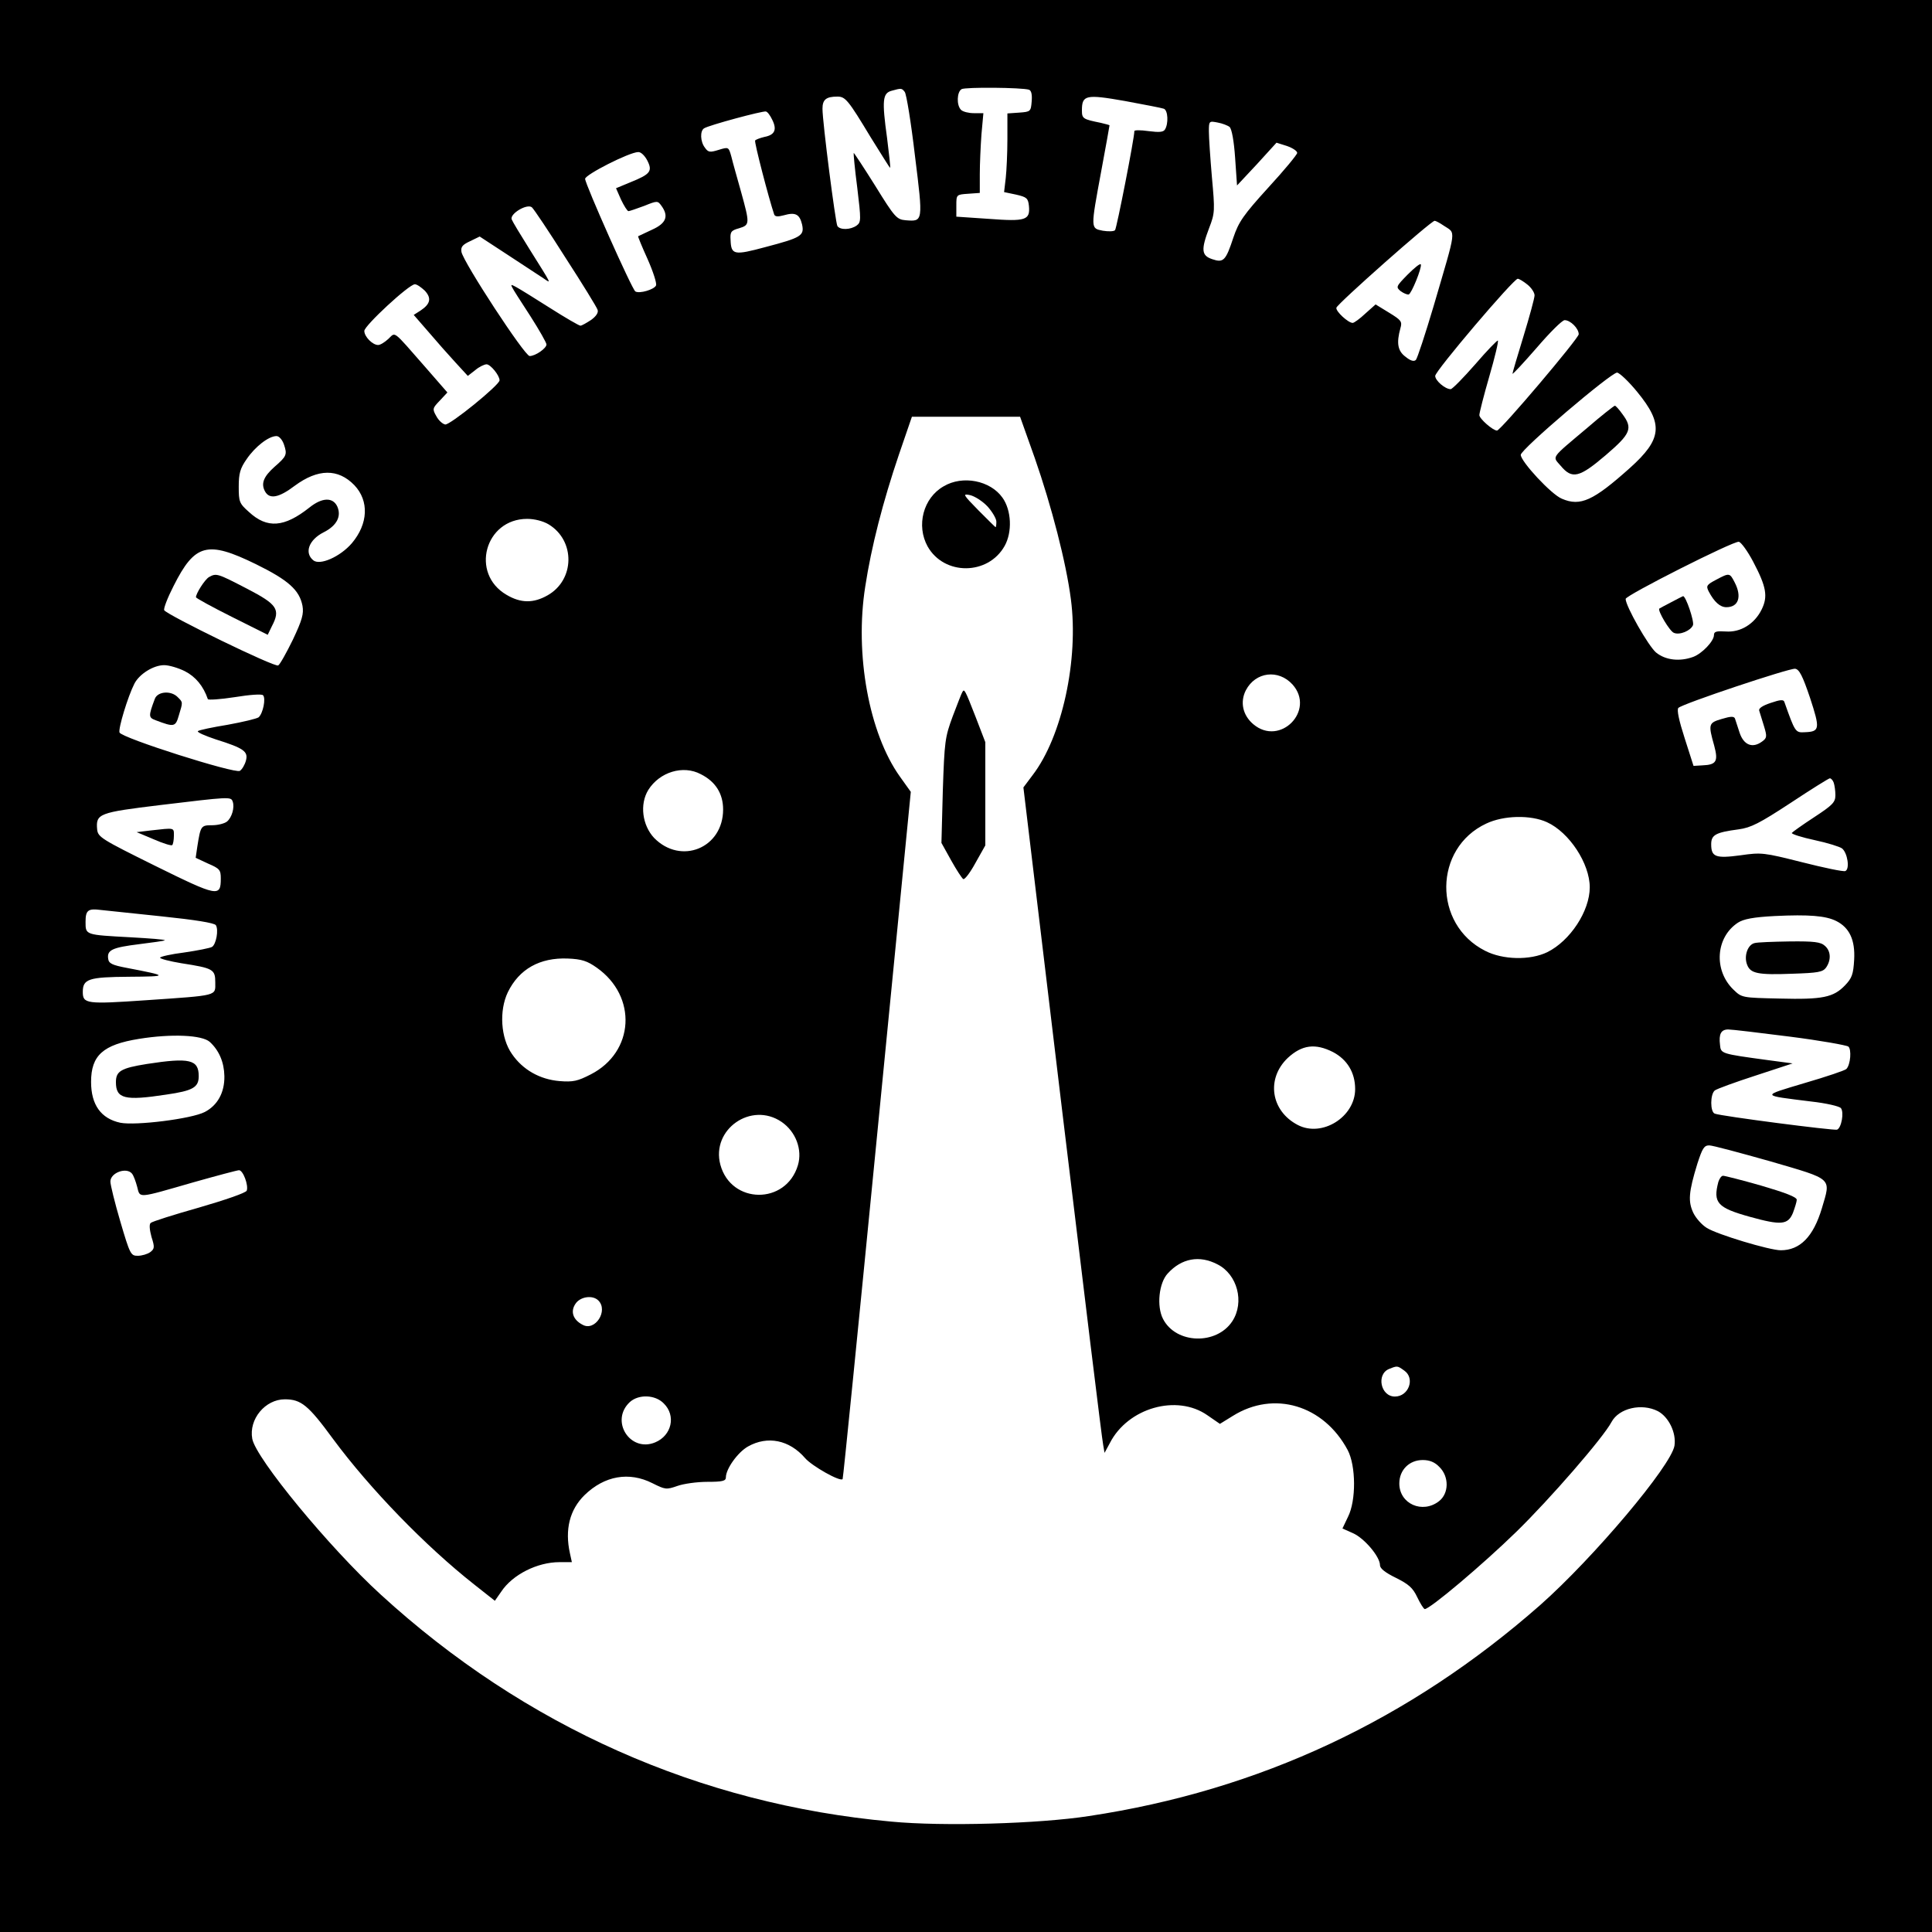 <?xml version="1.0" standalone="no"?>
<!DOCTYPE svg PUBLIC "-//W3C//DTD SVG 20010904//EN"
 "http://www.w3.org/TR/2001/REC-SVG-20010904/DTD/svg10.dtd">
<svg version="1.0" xmlns="http://www.w3.org/2000/svg"
 width="700pt" height="700pt" viewBox="0 0 700 700"
 preserveAspectRatio="xMidYMid meet">
<g transform="translate(0,700) scale(0.1,-0.1)"
fill="#000000" stroke="none">
<path d="M0 3500 l0 -3500 3500 0 3500 0 0 3500 0 3500 -3500 0 -3500 0 0
-3500z m3728 3175 c9 -3 12 -18 10 -42 -3 -37 -4 -38 -45 -41 l-43 -3 0 -92
c0 -51 -3 -115 -6 -142 l-6 -51 43 -9 c39 -9 44 -13 47 -41 5 -52 -12 -57
-145 -47 l-118 8 0 40 c0 40 0 40 43 43 l42 3 0 68 c0 37 3 102 6 144 l7 77
-35 0 c-18 0 -39 5 -46 12 -17 17 -15 65 2 75 14 8 219 6 244 -2z m-450 -8 c6
-7 23 -111 37 -231 30 -241 30 -239 -34 -234 -32 3 -39 10 -110 125 -42 67
-77 120 -78 119 -1 -1 4 -58 13 -126 14 -117 14 -125 -2 -137 -22 -16 -60 -17
-70 -2 -7 12 -54 376 -54 425 0 33 13 44 54 44 29 0 39 -12 121 -148 38 -61
69 -111 70 -110 2 2 -4 50 -11 108 -19 137 -16 162 16 171 36 10 37 10 48 -4z
m939 -61 c15 -6 17 -54 4 -75 -6 -10 -21 -11 -60 -6 -28 4 -51 4 -51 0 0 -26
-64 -352 -70 -359 -5 -5 -25 -5 -44 -2 -45 9 -45 5 -6 216 17 90 30 165 30
166 0 1 -15 5 -32 9 -64 13 -68 15 -68 45 0 56 14 59 156 34 70 -13 133 -25
141 -28z m-1419 -40 c18 -36 9 -55 -28 -62 -17 -4 -32 -10 -34 -13 -4 -5 50
-212 69 -268 3 -8 13 -9 35 -3 42 12 57 4 66 -33 9 -41 -3 -48 -132 -82 -115
-31 -125 -29 -127 26 -2 29 2 34 31 42 39 12 39 16 7 132 -14 50 -30 106 -35
127 -10 36 -10 36 -46 25 -32 -10 -38 -9 -50 8 -17 22 -18 61 -3 70 16 11 213
64 224 61 6 -1 16 -15 23 -30z m1657 -26 c8 -7 16 -52 20 -111 l7 -101 72 77
71 78 38 -12 c20 -7 37 -18 37 -25 0 -6 -47 -63 -105 -126 -90 -99 -107 -124
-126 -180 -28 -85 -36 -93 -77 -79 -39 13 -41 34 -11 113 21 54 21 63 10 184
-6 70 -11 144 -11 166 0 38 1 38 32 32 17 -3 37 -11 43 -16z m-2110 -121 c20
-39 12 -50 -60 -79 l-53 -22 18 -41 c11 -23 23 -42 27 -42 4 0 30 9 57 19 47
19 49 19 62 1 28 -38 18 -64 -33 -87 -27 -13 -49 -23 -51 -24 -1 -1 14 -38 34
-82 20 -45 34 -88 31 -96 -6 -15 -60 -31 -75 -22 -12 7 -182 389 -182 408 0
15 159 96 192 97 10 1 24 -13 33 -30z m-296 -353 c61 -94 113 -179 116 -188 4
-10 -4 -23 -23 -37 -17 -11 -34 -21 -39 -21 -5 0 -55 29 -110 64 -55 35 -110
69 -123 76 -27 14 -30 21 52 -106 32 -50 58 -96 58 -102 0 -14 -40 -42 -61
-42 -18 0 -239 338 -247 377 -3 18 3 26 31 39 l35 17 104 -68 c56 -37 114 -75
128 -84 28 -19 32 -27 -52 107 -32 51 -61 99 -64 107 -8 20 55 58 73 44 7 -6
62 -88 122 -183z m3181 117 c46 -31 49 -2 -36 -293 -30 -101 -59 -189 -64
-194 -7 -7 -20 -3 -37 11 -29 21 -34 50 -19 104 7 24 3 29 -41 56 l-49 30 -37
-33 c-20 -19 -41 -34 -46 -34 -16 0 -62 42 -59 55 3 14 343 315 356 315 4 0
19 -8 32 -17z m304 -214 c14 -11 26 -29 26 -39 0 -10 -18 -76 -40 -148 -22
-71 -40 -133 -40 -136 0 -4 39 38 87 93 48 56 93 101 102 101 21 0 51 -30 51
-51 0 -15 -283 -349 -296 -349 -15 0 -64 43 -64 56 0 8 16 71 36 140 20 69 34
127 31 130 -2 2 -39 -36 -82 -86 -43 -49 -83 -90 -89 -90 -20 0 -56 31 -56 48
0 18 284 352 299 352 5 0 20 -9 35 -21z m-3995 -22 c25 -27 21 -48 -15 -72
l-25 -16 53 -61 c29 -34 73 -84 98 -111 l45 -49 27 21 c14 12 33 21 41 21 14
0 47 -40 47 -58 0 -17 -180 -163 -197 -160 -10 2 -24 15 -32 30 -15 26 -14 29
12 56 l28 30 -81 93 c-120 137 -106 126 -133 101 -13 -12 -29 -22 -37 -22 -20
0 -50 30 -50 51 0 19 162 169 183 169 8 0 23 -11 36 -23z m4393 -367 c96 -117
90 -171 -27 -276 -132 -118 -179 -140 -246 -111 -38 15 -149 135 -149 159 0
20 327 298 349 298 9 -1 42 -32 73 -70z m-2183 -239 c61 -175 114 -380 131
-512 29 -219 -32 -499 -139 -638 l-33 -44 141 -1176 c78 -647 144 -1189 148
-1206 l5 -29 19 35 c65 128 243 179 354 101 l45 -31 47 29 c149 93 329 39 416
-124 30 -57 31 -183 1 -242 l-20 -42 38 -17 c41 -18 98 -85 98 -116 0 -12 19
-27 58 -46 46 -23 61 -36 77 -70 11 -23 23 -42 27 -43 18 -1 210 161 332 280
121 118 315 341 345 398 27 50 109 69 168 39 39 -21 67 -78 60 -125 -12 -73
-293 -406 -486 -577 -474 -417 -1018 -672 -1636 -765 -181 -28 -529 -38 -716
-20 -694 63 -1328 345 -1850 823 -186 170 -452 493 -465 564 -13 71 47 143
118 143 59 0 85 -21 175 -144 134 -181 335 -388 510 -526 l76 -60 23 33 c41
62 131 107 211 107 l45 0 -7 32 c-19 86 -1 158 53 211 72 70 161 86 246 43 46
-23 50 -24 90 -10 22 8 71 15 109 15 54 0 67 3 67 16 0 31 43 91 80 112 71 40
150 24 207 -42 25 -29 128 -87 136 -76 2 2 58 563 125 1247 l122 1243 -40 56
c-111 156 -164 442 -125 688 22 144 64 307 122 478 l47 137 196 0 196 0 53
-149z m-2720 48 c12 -36 10 -42 -35 -81 -39 -35 -49 -60 -34 -88 16 -30 50
-24 108 20 84 62 157 63 216 2 54 -57 50 -140 -9 -210 -42 -49 -116 -82 -140
-62 -33 27 -16 74 37 101 48 24 66 58 50 94 -16 34 -55 33 -101 -4 -91 -72
-153 -77 -219 -16 -35 31 -37 37 -37 92 0 47 5 66 29 100 30 44 79 83 108 83
9 0 21 -13 27 -31z m959 -289 c97 -59 95 -201 -4 -257 -51 -29 -97 -29 -149 2
-132 77 -78 275 75 275 27 0 58 -8 78 -20z m4364 -135 c48 -91 54 -126 31
-173 -26 -53 -77 -84 -130 -80 -34 2 -43 0 -43 -13 0 -22 -43 -67 -75 -79 -49
-18 -101 -12 -135 16 -28 24 -110 168 -110 194 0 13 390 210 410 207 8 -1 32
-34 52 -72z m-5425 -9 c118 -58 158 -94 169 -151 5 -29 -1 -51 -35 -123 -23
-47 -47 -90 -53 -93 -12 -8 -401 182 -413 200 -3 6 12 45 34 88 77 153 122
165 298 79z m-257 -388 c39 -20 67 -54 83 -101 1 -4 45 -1 97 7 55 9 98 12
103 7 11 -11 0 -66 -16 -80 -7 -5 -57 -17 -112 -27 -55 -9 -103 -19 -108 -23
-4 -4 26 -17 65 -30 102 -32 118 -44 109 -77 -4 -15 -14 -32 -22 -37 -18 -11
-428 119 -436 139 -5 14 30 130 54 177 18 35 69 67 108 67 17 0 51 -10 75 -22z
m5888 -96 c37 -113 36 -123 -19 -125 -34 -2 -35 0 -74 110 -3 9 -15 8 -50 -4
-30 -10 -44 -20 -41 -28 2 -7 10 -32 17 -55 12 -39 11 -44 -7 -57 -34 -25 -66
-13 -81 32 -7 22 -15 45 -17 52 -4 8 -15 8 -48 -2 -48 -14 -49 -19 -27 -97 15
-56 8 -69 -42 -71 l-33 -2 -32 100 c-21 65 -29 103 -23 110 14 15 401 144 423
142 15 -2 27 -25 54 -105z m-1875 48 c84 -94 -45 -226 -142 -144 -38 32 -49
80 -27 123 35 67 118 77 169 21z m-2144 -325 c54 -27 81 -71 81 -128 0 -140
-153 -202 -250 -103 -43 46 -53 122 -21 174 41 65 126 91 190 57z m4105 -31
c3 -9 6 -29 6 -45 0 -26 -10 -36 -77 -80 -43 -28 -79 -54 -81 -57 -1 -4 36
-16 83 -26 47 -10 91 -24 99 -30 20 -16 29 -75 12 -82 -7 -3 -78 12 -157 32
-139 35 -147 36 -223 25 -90 -12 -106 -6 -106 40 0 34 16 43 99 54 45 6 76 22
189 96 74 49 138 89 142 89 4 0 11 -7 14 -16z m-5801 -68 c8 -21 -3 -59 -21
-73 -9 -7 -33 -13 -53 -13 -41 0 -42 -2 -54 -77 l-6 -41 45 -21 c42 -18 46
-23 46 -54 0 -68 -11 -66 -236 45 -198 98 -209 105 -212 133 -5 57 6 61 228
88 250 30 257 31 263 13z m4762 -75 c81 -37 155 -150 155 -236 0 -86 -71 -194
-154 -235 -62 -30 -161 -28 -225 5 -190 96 -187 372 4 461 63 30 161 32 220 5z
m-5021 -341 c125 -13 192 -24 198 -32 11 -17 1 -70 -14 -79 -7 -4 -52 -13
-100 -20 -48 -6 -88 -15 -88 -19 0 -4 35 -13 77 -20 116 -18 123 -22 123 -70
0 -49 13 -46 -250 -64 -217 -15 -230 -13 -230 30 0 47 21 54 168 55 144 1 143
3 -8 32 -53 10 -66 16 -68 33 -5 32 15 41 112 53 49 6 91 12 93 14 2 3 -54 7
-124 11 -165 9 -163 8 -163 56 0 42 9 49 55 43 17 -2 115 -12 219 -23z m6069
-17 c48 -24 69 -69 65 -140 -3 -53 -8 -67 -33 -93 -42 -44 -82 -52 -237 -48
-136 3 -137 3 -167 32 -73 70 -65 190 16 243 20 13 56 20 133 24 124 6 185 1
223 -18z m-4491 -169 c148 -104 137 -306 -22 -387 -47 -24 -63 -28 -113 -24
-71 6 -133 41 -172 98 -41 58 -47 157 -15 224 41 84 116 126 217 122 51 -2 71
-9 105 -33z m4323 -250 c110 -14 205 -31 212 -36 12 -10 8 -65 -7 -81 -4 -5
-72 -28 -151 -51 -160 -48 -161 -44 23 -67 54 -6 102 -17 108 -24 12 -15 2
-72 -14 -78 -11 -4 -421 49 -443 58 -17 6 -17 70 0 84 8 6 74 30 148 54 l134
44 -90 12 c-169 23 -170 23 -173 55 -5 40 4 56 30 56 13 0 113 -12 223 -26z
m-5725 -19 c34 -31 52 -74 53 -124 1 -60 -25 -106 -71 -130 -48 -25 -251 -50
-306 -39 -70 15 -106 65 -106 148 0 96 43 135 174 156 118 19 228 14 256 -11z
m4070 -37 c51 -27 80 -74 80 -134 0 -101 -120 -176 -208 -130 -98 51 -115 168
-36 243 51 47 99 54 164 21z m-1998 -253 c51 -35 76 -100 59 -157 -43 -144
-242 -142 -281 2 -34 128 112 230 222 155z m3583 -143 c229 -67 219 -58 186
-170 -31 -103 -79 -152 -149 -152 -40 0 -230 57 -268 81 -18 11 -40 36 -49 55
-19 41 -17 74 15 178 18 55 24 66 43 66 12 0 112 -27 222 -58z m-5937 -44 c6
-7 14 -29 19 -48 11 -42 -2 -43 203 16 85 24 160 44 166 44 15 0 35 -55 28
-74 -3 -8 -79 -34 -172 -61 -92 -26 -171 -51 -176 -56 -6 -5 -4 -25 3 -51 12
-37 11 -43 -5 -55 -10 -7 -30 -13 -45 -13 -25 0 -28 5 -63 124 -20 68 -36 133
-36 145 0 32 58 53 78 29z m3933 -329 c72 -36 99 -137 54 -206 -57 -87 -204
-83 -251 8 -24 46 -15 131 17 165 50 55 115 67 180 33z m-2243 -131 c37 -37
-12 -113 -57 -88 -35 18 -45 48 -26 76 17 26 62 33 83 12z m2920 -254 c40 -28
16 -94 -34 -94 -52 0 -68 81 -21 100 30 12 30 12 55 -6z m-2683 -119 c45 -44
29 -116 -31 -141 -91 -38 -165 78 -92 146 32 29 92 27 123 -5z m2810 -230 c36
-35 35 -96 -1 -124 -60 -47 -144 -10 -144 64 0 49 36 85 85 85 25 0 44 -8 60
-25z"/>
<path d="M5100 6005 c-42 -43 -43 -45 -25 -60 11 -8 24 -13 29 -12 10 3 48 96
44 109 -2 5 -23 -12 -48 -37z"/>
<path d="M5750 5449 c-134 -113 -126 -101 -95 -137 41 -49 67 -43 163 39 91
78 99 97 60 149 -12 17 -24 30 -27 30 -3 0 -49 -36 -101 -81z"/>
<path d="M3419 5238 c-74 -42 -100 -142 -58 -218 60 -106 219 -105 279 2 28
50 25 129 -8 175 -44 62 -144 82 -213 41z m159 -73 c17 -19 32 -44 32 -55 0
-11 -1 -20 -3 -20 -1 0 -29 28 -62 61 -57 58 -58 61 -30 55 17 -4 45 -22 63
-41z"/>
<path d="M3487 4493 c-3 -4 -18 -44 -35 -88 -28 -76 -30 -90 -36 -270 l-5
-189 35 -63 c19 -34 39 -65 44 -68 5 -3 25 23 44 58 l36 64 0 187 0 187 -35
91 c-39 100 -41 103 -48 91z"/>
<path d="M6217 4899 c-34 -18 -36 -22 -26 -42 20 -38 41 -57 64 -57 44 0 57
38 30 90 -18 35 -19 35 -68 9z"/>
<path d="M6055 4818 c-22 -11 -41 -22 -43 -23 -7 -7 38 -83 53 -88 21 -9 61 8
69 28 5 14 -26 106 -36 105 -2 -1 -21 -10 -43 -22z"/>
<path d="M757 4909 c-15 -9 -47 -59 -47 -73 0 -3 58 -35 130 -71 l130 -65 15
31 c32 61 20 79 -90 136 -108 56 -111 57 -138 42z"/>
<path d="M561 4468 c-24 -64 -23 -68 4 -78 66 -25 71 -24 83 18 15 49 15 47
-4 66 -24 25 -73 21 -83 -6z"/>
<path d="M545 3991 l-50 -6 62 -26 c34 -15 64 -24 67 -21 3 3 6 18 6 34 0 30
4 29 -85 19z"/>
<path d="M6357 3583 c-25 -6 -39 -47 -27 -78 12 -32 38 -38 165 -33 92 3 109
6 121 22 19 27 18 60 -4 79 -15 14 -39 17 -128 16 -60 -1 -117 -3 -127 -6z"/>
<path d="M532 3145 c-94 -15 -112 -26 -112 -66 0 -60 32 -68 182 -45 97 14
118 26 118 67 0 60 -33 68 -188 44z"/>
<path d="M6226 2718 c-20 -76 -4 -94 115 -127 112 -31 137 -29 155 14 7 19 14
41 14 48 0 10 -43 26 -128 51 -70 20 -133 36 -139 36 -6 0 -13 -10 -17 -22z"/>
</g>
</svg>
